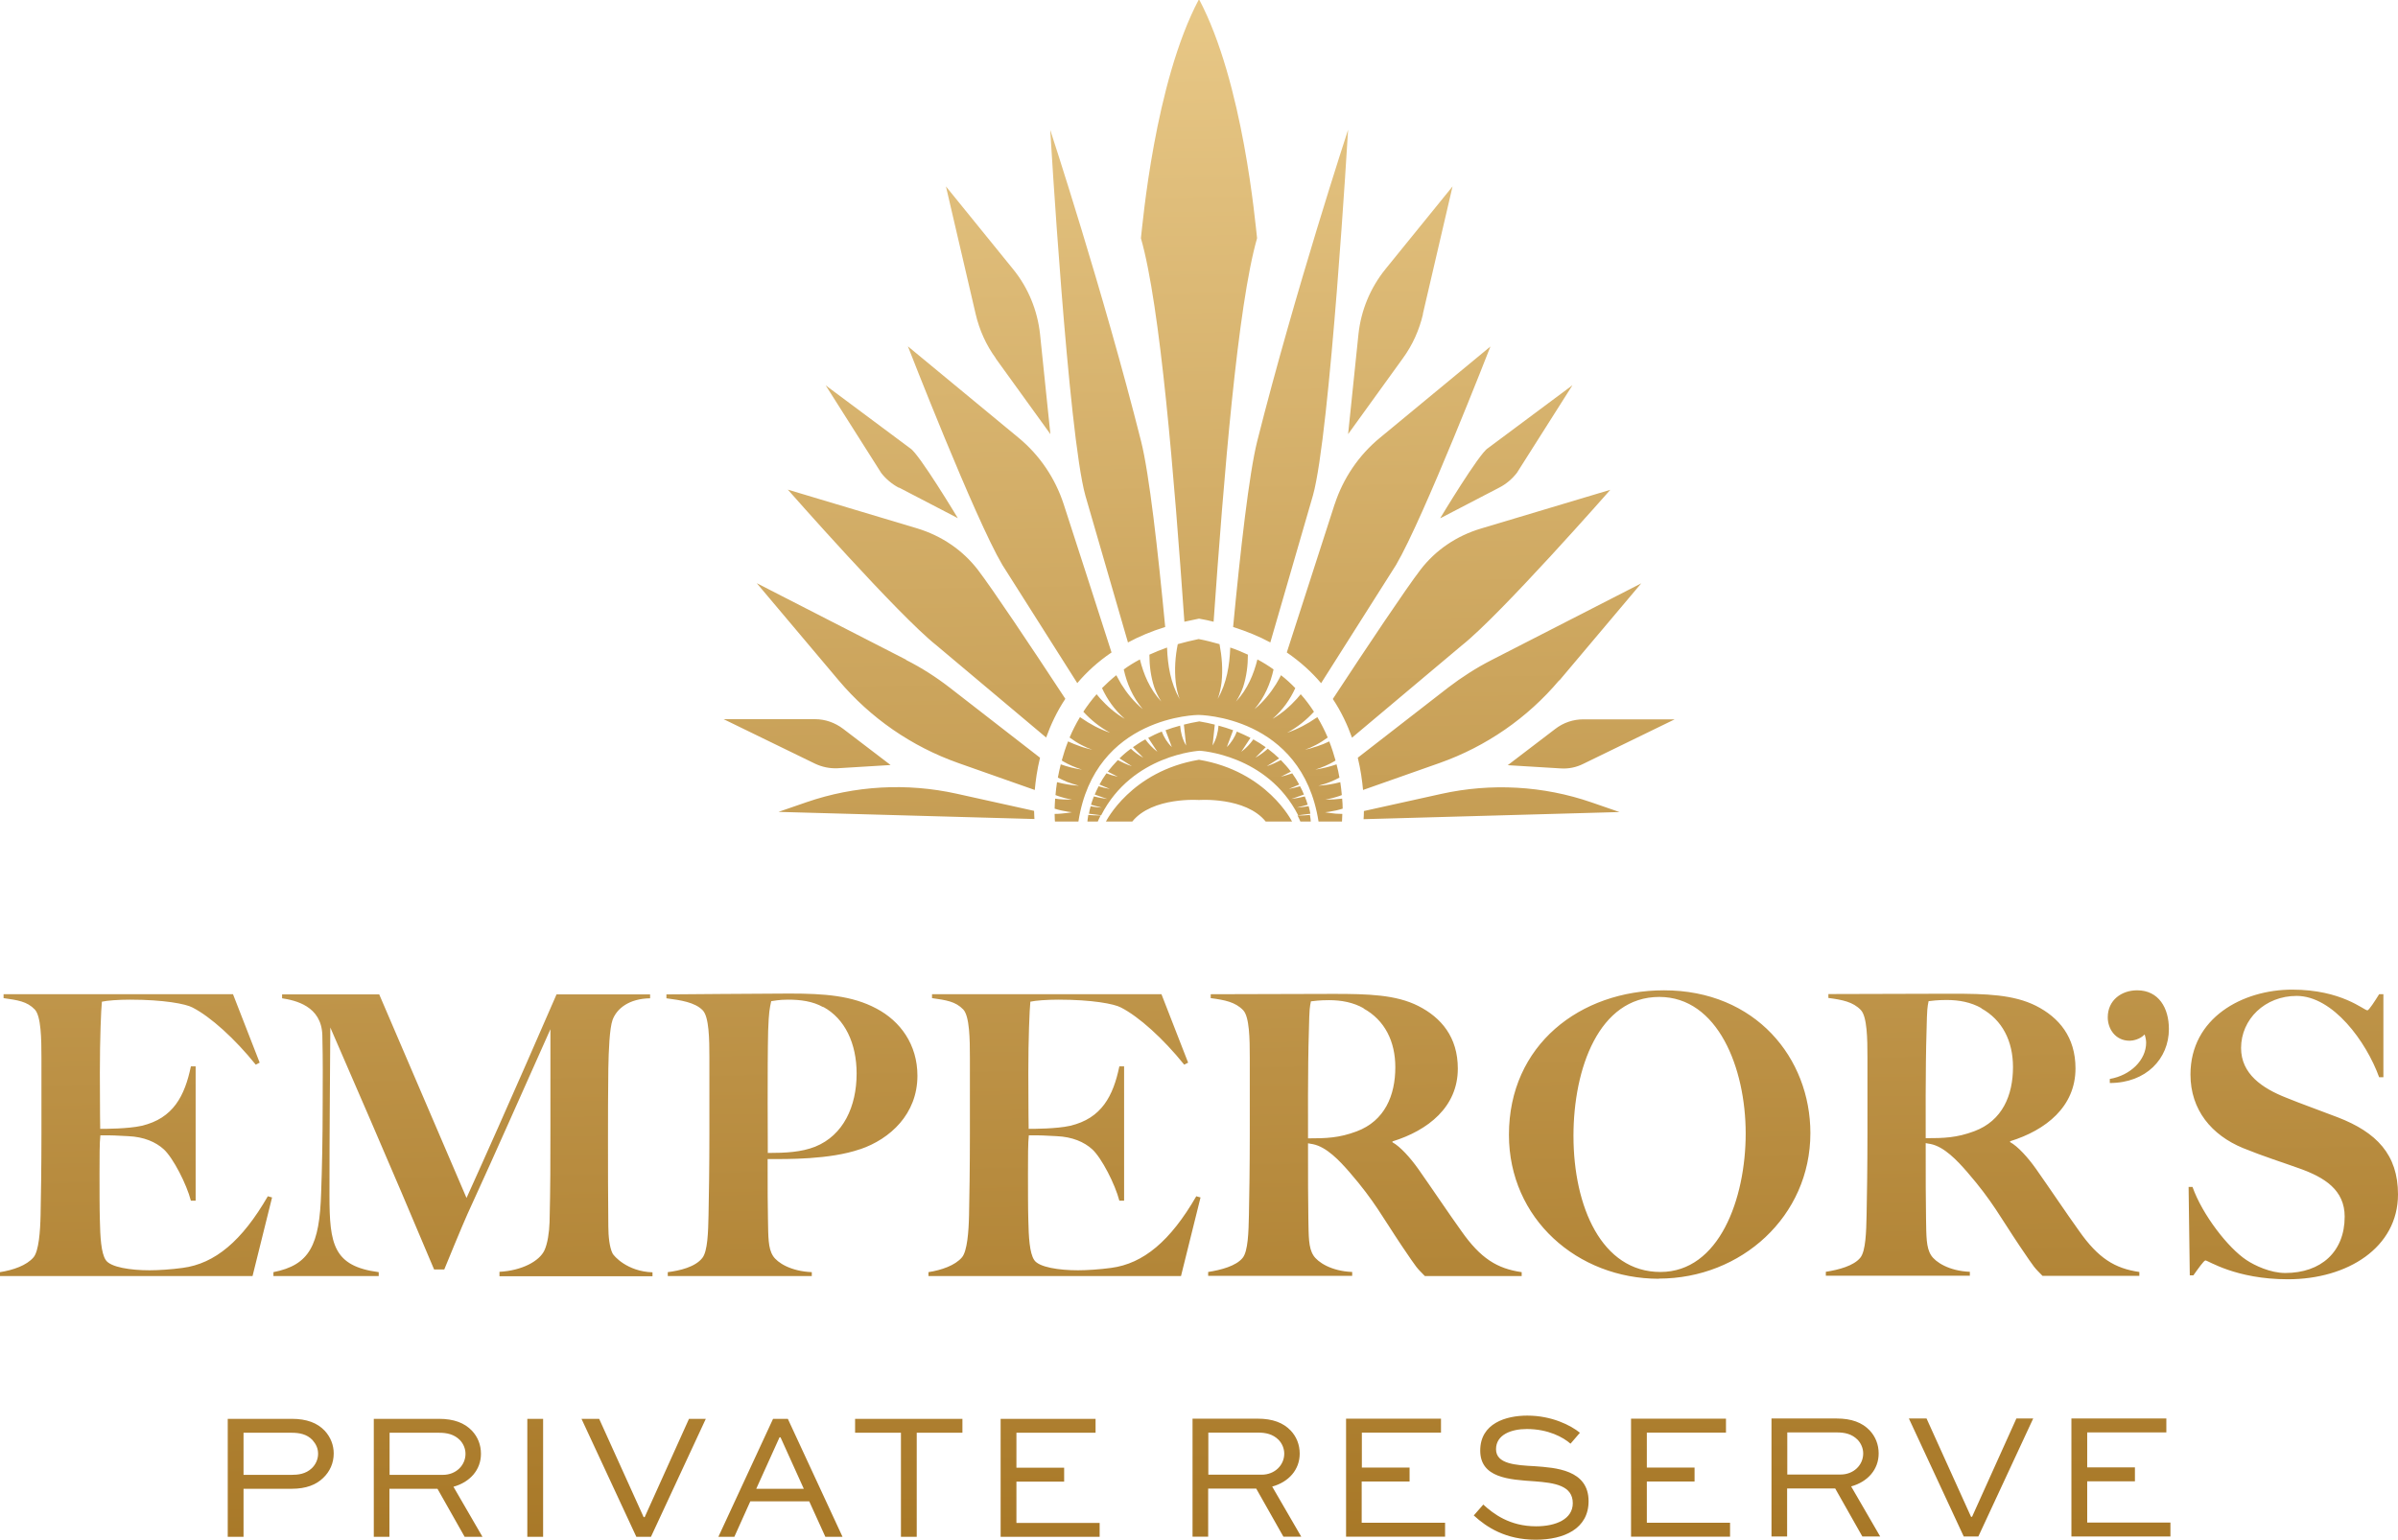 <?xml version="1.0" encoding="UTF-8"?>
<svg id="Capa_2" data-name="Capa 2" xmlns="http://www.w3.org/2000/svg" xmlns:xlink="http://www.w3.org/1999/xlink" viewBox="0 0 141.2 90.72">
  <defs>
    <style>
      .cls-1 {
        fill: url(#Degradado_sin_nombre_7);
      }
    </style>
    <linearGradient id="Degradado_sin_nombre_7" data-name="Degradado sin nombre 7" x1="69.45" y1="-.35" x2="70.9" y2="91.99" gradientUnits="userSpaceOnUse">
      <stop offset="0" stop-color="#e8c887"/>
      <stop offset="1" stop-color="#a77726"/>
    </linearGradient>
  </defs>
  <g id="Capa_1-2" data-name="Capa 1">
    <path class="cls-1" d="m14.89,75.16H0v-.23c.76-.12,1.57-.39,1.98-.88.3-.37.39-1.5.41-2.49.02-.85.05-2.9.05-4.77v-4.49c0-1.11-.02-2.44-.39-2.84-.46-.48-1.01-.55-1.84-.67v-.23h13.51l1.57,4.03-.23.12c-1.24-1.54-2.67-2.83-3.73-3.37-.39-.21-1.68-.46-3.69-.46-.65,0-1.34.05-1.64.12-.05.48-.12,2.17-.12,4.19,0,2.33.02,3.13.02,3.3.28,0,1.64,0,2.44-.18,1.87-.44,2.54-1.77,2.9-3.5h.28v7.91h-.28c-.25-.97-1.04-2.51-1.59-3.02-.48-.44-1.18-.74-2.1-.78s-.67-.05-1.64-.05c-.05.41-.05,1.34-.05,2.24,0,.83,0,2.14.02,2.74.02.99.07,1.96.35,2.37.28.42,1.45.6,2.58.6.51,0,1.29-.05,1.94-.14,1.91-.25,3.5-1.59,5.02-4.22l.25.07-1.15,4.63Zm14.52,0v-.25c1.31-.07,2.35-.62,2.65-1.27.18-.39.28-1.04.3-1.66.05-2.03.05-3.5.05-5.76v-5.6c-1.8,4.01-2.97,6.71-4.89,10.9-.28.62-1.22,2.9-1.36,3.25h-.6c-2.6-6.2-5.28-12.33-6.11-14.25-.02,3.71-.05,5.58-.05,9.89,0,2.88.23,4.17,2.9,4.52v.23h-6.2v-.23c2.12-.42,2.72-1.57,2.81-4.7.05-1.31.09-3.18.09-5.23,0-1.75.02-2.26-.02-4.03-.05-1.73-1.61-2.05-2.37-2.17v-.23h5.72l5.14,11.99c2.56-5.65,5.09-11.52,5.3-11.99h5.51v.23c-1.24.02-1.96.6-2.21,1.27-.18.51-.23,1.8-.25,2.86-.02,1.48-.02,2.84-.02,4.24,0,1.64,0,3.27.02,5.07,0,.58.07,1.24.25,1.59.07.14.85,1.06,2.35,1.11v.23h-9.01Zm21.23-7.47c-1.8.62-4.31.58-5.44.58,0,1.98,0,2.56.02,3.57.02.99,0,1.68.3,2.14.25.39,1.04.9,2.28.95v.23h-8.48v-.23c.71-.09,1.61-.3,2.03-.83.32-.39.35-1.54.37-2.54.02-.85.05-2.9.05-4.77v-4.49c0-1.11-.02-2.4-.39-2.79-.46-.48-1.31-.6-2.14-.71v-.23c.58,0,5.51-.05,7.24-.05,2.07,0,3.69.12,5.12.88,1.41.74,2.42,2.12,2.42,3.96,0,2.26-1.61,3.73-3.37,4.33Zm-2.17-8.37c-.62-.35-1.34-.44-2.07-.44-.55,0-.81.07-.99.09-.09.44-.14.6-.18,1.75-.05,2.14-.02,6.73-.02,7.19,1.06,0,1.98-.05,2.79-.37,1.66-.67,2.44-2.37,2.44-4.31,0-1.77-.69-3.23-1.96-3.92Zm21.09,15.84h-14.89v-.23c.76-.12,1.57-.39,1.98-.88.3-.37.39-1.5.41-2.49.02-.85.05-2.9.05-4.77v-4.49c0-1.11-.02-2.44-.39-2.84-.46-.48-1.01-.55-1.84-.67v-.23h13.51l1.57,4.03-.23.12c-1.24-1.54-2.67-2.83-3.73-3.37-.39-.21-1.68-.46-3.69-.46-.65,0-1.34.05-1.64.12-.05.48-.12,2.17-.12,4.19,0,2.33.02,3.13.02,3.3.28,0,1.64,0,2.44-.18,1.87-.44,2.54-1.77,2.9-3.5h.28v7.91h-.28c-.25-.97-1.04-2.51-1.59-3.02-.48-.44-1.18-.74-2.1-.78s-.67-.05-1.64-.05c-.05.41-.05,1.34-.05,2.24,0,.83,0,2.14.02,2.74.02.99.07,1.96.35,2.37.28.42,1.45.6,2.58.6.51,0,1.29-.05,1.94-.14,1.91-.25,3.5-1.59,5.02-4.22l.25.07-1.15,4.63Zm14.34,0c-.53-.55-.37-.32-1.34-1.75-1.15-1.71-1.61-2.65-3.09-4.36-.6-.69-1.36-1.5-2.17-1.66-.09-.02-.16-.02-.28-.05,0,1.98,0,3.46.02,4.47.02.99,0,1.68.3,2.14.25.39,1.04.92,2.28.97v.23h-8.48v-.23c.76-.12,1.64-.35,2.03-.83.32-.39.35-1.54.37-2.54.02-.85.05-2.9.05-4.77v-4.49c0-1.11-.02-2.4-.39-2.79-.46-.48-1.08-.6-1.91-.71v-.23c.48,0,5.58-.02,7.24-.02,2.05,0,3.67.05,4.98.71,1.36.69,2.33,1.84,2.33,3.69,0,2.26-1.75,3.64-3.85,4.29v.05c.46.25,1.06.92,1.52,1.57.81,1.15,1.8,2.63,2.54,3.66,1.13,1.61,2.1,2.21,3.55,2.42v.23h-5.69Zm-3.6-15.77c-.62-.35-1.31-.48-2.05-.48-.55,0-.9.05-1.06.07-.07.37-.09.37-.12,1.75-.07,2.14-.05,5.83-.05,6.32,1.06,0,1.82-.02,2.86-.41,1.66-.62,2.28-2.12,2.28-3.78,0-1.52-.62-2.77-1.87-3.46Zm17.38,15.93c-4.79,0-8.83-3.53-8.83-8.48,0-5.3,4.2-8.51,9.13-8.51,5.39,0,8.62,3.99,8.62,8.41,0,4.91-4.08,8.57-8.92,8.57Zm.02-16.6c-3.55,0-5.05,4.22-5.05,8.18,0,4.17,1.66,8.02,5.12,8.02s5.02-4.31,5.02-8.16-1.64-8.04-5.09-8.04Zm22.57,16.43c-.53-.55-.37-.32-1.34-1.75-1.15-1.71-1.61-2.65-3.09-4.36-.6-.69-1.36-1.5-2.17-1.66-.09-.02-.16-.02-.28-.05,0,1.98,0,3.46.02,4.47.02.99,0,1.68.3,2.14.25.39,1.04.92,2.28.97v.23h-8.48v-.23c.76-.12,1.64-.35,2.03-.83.32-.39.35-1.54.37-2.54.02-.85.05-2.9.05-4.77v-4.49c0-1.11-.02-2.4-.39-2.79-.46-.48-1.08-.6-1.91-.71v-.23c.48,0,5.58-.02,7.24-.02,2.05,0,3.66.05,4.98.71,1.36.69,2.33,1.84,2.33,3.69,0,2.26-1.75,3.64-3.85,4.29v.05c.46.25,1.06.92,1.52,1.57.81,1.15,1.8,2.63,2.54,3.66,1.13,1.61,2.1,2.21,3.55,2.42v.23h-5.69Zm-3.6-15.77c-.62-.35-1.31-.48-2.05-.48-.55,0-.9.05-1.06.07-.07.37-.09.37-.12,1.75-.07,2.14-.05,5.83-.05,6.32,1.06,0,1.82-.02,2.86-.41,1.66-.62,2.28-2.12,2.28-3.78,0-1.52-.62-2.77-1.87-3.46Zm7.56,4.4v-.23c1.22-.21,2.14-1.11,2.14-2.14,0-.16-.05-.37-.09-.48-.28.3-.71.37-.88.37-.85,0-1.29-.71-1.29-1.38,0-1.01.81-1.59,1.73-1.59,1.27,0,1.87,1.04,1.87,2.28,0,1.75-1.34,3.18-3.48,3.18Zm10.49,11.57c-3.09,0-4.7-1.11-4.86-1.11-.09,0-.46.53-.71.88h-.21l-.07-5.21h.23c.58,1.64,2.1,3.6,3.18,4.31.48.32,1.41.76,2.28.76,2.1,0,3.5-1.24,3.5-3.32,0-1.57-1.18-2.31-2.67-2.84-.97-.35-2.12-.71-3.32-1.2-1.84-.76-3.09-2.24-3.09-4.33,0-3.34,3.07-5,5.99-5s4.22,1.22,4.43,1.22c.09,0,.46-.58.69-.95h.25v4.89h-.25c-.76-2.1-2.72-4.79-4.86-4.79-1.87,0-3.27,1.38-3.27,3.07,0,1.52,1.24,2.37,2.67,2.93.85.35,1.96.74,3.02,1.15,2.28.88,3.55,2.19,3.55,4.54,0,3.13-2.97,5-6.48,5Zm-121.31,15.17v-6.95h3.76c.9,0,1.51.24,1.95.7.35.38.53.85.53,1.34,0,.57-.23,1.07-.62,1.44-.41.4-1,.64-1.86.64h-2.83v2.83h-.93Zm.93-6.13v2.48h2.83c.39,0,.83-.05,1.19-.39.23-.22.37-.53.37-.85s-.12-.57-.33-.81c-.33-.35-.78-.43-1.23-.43h-2.83Zm7.67,6.13v-6.95h3.83c.89,0,1.51.24,1.95.7.34.36.53.83.53,1.36,0,.94-.64,1.67-1.62,1.94l1.71,2.95h-1.05l-1.6-2.83h-2.83v2.83h-.93Zm.93-6.13v2.48h3.14c.77,0,1.33-.56,1.33-1.24,0-.31-.13-.6-.33-.81-.34-.34-.76-.43-1.23-.43h-2.9Zm8.11,6.13v-6.95h.93v6.95h-.93Zm10.51-6.95l-3.23,6.95h-.86l-3.23-6.95h1.04l2.62,5.79h.06l2.61-5.79h1Zm.74,6.95l3.22-6.95h.87l3.22,6.95h-1.01l-.95-2.09h-3.47l-.94,2.09h-.96Zm2.22-2.83h2.81l-1.37-3.03h-.06l-1.37,3.03Zm5.83-4.12h6.32v.82h-2.69v6.13h-.93v-6.13h-2.7v-.82Zm12.31,3.7h-2.81v2.43h4.9v.82h-5.83v-6.95h5.59v.82h-4.66v2.06h2.81v.82Zm7.56,3.24v-6.95h3.83c.89,0,1.51.24,1.95.7.34.36.53.83.53,1.36,0,.94-.64,1.67-1.62,1.94l1.71,2.95h-1.05l-1.6-2.83h-2.83v2.83h-.93Zm.93-6.13v2.48h3.14c.77,0,1.33-.56,1.33-1.24,0-.31-.13-.6-.33-.81-.34-.34-.75-.43-1.23-.43h-2.9Zm11.84,2.88h-2.81v2.43h4.91v.82h-5.83v-6.95h5.59v.82h-4.66v2.06h2.81v.82Zm9.48-2.23c-.42-.37-1.3-.86-2.57-.86-.89,0-1.81.32-1.81,1.19s1.15.94,2.28,1c1.21.09,3.17.2,3.17,2.06,0,1.62-1.44,2.27-3.11,2.27-1.77,0-2.89-.73-3.65-1.43l.56-.64c.59.54,1.55,1.28,3.11,1.28,1.18,0,2.16-.43,2.16-1.36,0-1.04-1.06-1.2-2.25-1.29-1.5-.1-3.2-.2-3.2-1.81s1.52-2.06,2.77-2.06c1.44,0,2.56.57,3.1,1.01l-.55.64Zm7.31,2.23h-2.81v2.43h4.9v.82h-5.83v-6.95h5.59v.82h-4.66v2.06h2.81v.82Zm4.53,3.24v-6.95h3.83c.89,0,1.51.24,1.95.7.34.36.53.83.53,1.36,0,.94-.64,1.67-1.62,1.94l1.71,2.95h-1.05l-1.6-2.83h-2.83v2.83h-.93Zm.93-6.13v2.48h3.14c.77,0,1.33-.56,1.33-1.24,0-.31-.13-.6-.33-.81-.34-.34-.75-.43-1.23-.43h-2.9Zm14.48-.82l-3.23,6.95h-.86l-3.23-6.95h1.04l2.62,5.79h.06l2.61-5.79h1Zm5.99,3.7h-2.81v2.43h4.9v.82h-5.83v-6.95h5.59v.82h-4.66v2.06h2.81v.82Zm-61.68-38.86h.61c.05-.12.11-.24.17-.36-.29,0-.54-.01-.73-.03-.04.24-.05.39-.05.39Zm-14.71-3.14l3.12-.19-2.79-2.13c-.49-.37-1.06-.57-1.66-.57h-5.38s5.38,2.62,5.38,2.62c.42.2.87.29,1.33.27Zm3.62-16.53l3.46,1.8s-2.29-3.81-2.8-4.11l-4.98-3.71,3.27,5.16c.28.36.64.66,1.04.87Zm5.69-7.61l3.22,4.46-.61-5.89c-.15-1.4-.7-2.74-1.59-3.83l-3.95-4.87,1.75,7.52c.22.94.62,1.83,1.19,2.61Zm11.98,15.33h0c.29.05.58.11.85.18.6-8.55,1.42-18.63,2.56-22.59-.1-.82-.81-9.15-3.42-14.08h0s0,0,0,0c-2.61,4.92-3.32,13.26-3.42,14.08,1.14,3.96,1.96,14.04,2.56,22.59.28-.06.56-.12.85-.18Zm-4.19,1.4c.65-.35,1.38-.66,2.19-.91-.43-4.52-.94-9.04-1.42-10.94-2.22-8.8-5.35-18.34-5.35-18.34,0,0,1.06,17.92,2.07,21.54l2.51,8.66Zm-2.99,2.4c.55-.65,1.21-1.26,2.02-1.81-.89-2.77-2.06-6.41-2.82-8.74-.5-1.53-1.42-2.89-2.66-3.91l-6.51-5.38s3.94,10.13,5.56,12.87l4.41,6.96Zm-5.86-6.69c-.89-1.15-2.12-1.99-3.57-2.43l-7.61-2.28s6.48,7.37,8.75,9.17l6.46,5.43c.27-.75.63-1.53,1.13-2.28-2.1-3.2-4.31-6.5-5.16-7.61Zm-4.21,5.31l-8.8-4.51,4.82,5.72c1.87,2.22,4.3,3.9,7.04,4.87l4.51,1.59c.05-.56.14-1.2.31-1.9l-5.32-4.13c-.8-.62-1.66-1.17-2.57-1.63Zm2.97,7.89c-2.94-.65-6-.48-8.84.5l-1.65.57,15.07.42c0-.11-.02-.27-.02-.48l-4.56-1.01Zm14.27-2c-4.01.67-5.48,3.64-5.48,3.64h1.55c1.19-1.47,3.93-1.27,3.93-1.27,0,0,2.74-.2,3.93,1.27h1.55s-1.47-2.97-5.48-3.64Zm7.44,3.09l.24-.03c.26-.04.53-.1.78-.18,0-.17-.01-.37-.03-.59-.33.04-.66.06-.99.06.22-.05.44-.09.65-.16.11-.03.22-.07.32-.11-.02-.24-.05-.49-.09-.76-.41.11-.85.18-1.29.21.24-.07.48-.13.71-.23.18-.07.36-.16.53-.25-.04-.25-.1-.51-.17-.78-.4.14-.82.24-1.25.31.41-.13.78-.29,1.12-.49.02-.02.05-.03.07-.05-.1-.36-.22-.74-.37-1.12-.23.11-.47.21-.72.29-.07.02-.28.08-.35.11-.08.02-.28.07-.36.09.07-.03.25-.1.33-.13.06-.03.24-.12.31-.15.25-.13.48-.28.7-.44-.17-.4-.37-.8-.61-1.2-.03.02-.05.04-.08.05-.5.35-1.07.65-1.7.87.63-.34,1.15-.77,1.58-1.24-.23-.35-.48-.7-.78-1.03-.07.09-.15.18-.22.26-.4.44-.87.86-1.44,1.19.61-.53,1.04-1.15,1.34-1.81-.25-.26-.53-.52-.84-.76-.09.18-.19.35-.29.52-.33.53-.74,1.04-1.27,1.48.6-.71.94-1.52,1.12-2.34-.29-.21-.61-.41-.95-.59-.22.87-.57,1.74-1.26,2.48.18-.28.32-.57.42-.86.2-.62.28-1.26.28-1.9-.33-.15-.67-.3-1.04-.42,0,0,0,.01,0,.02-.04,1.02-.2,2.06-.74,3.01.12-.33.19-.66.23-.99.08-.75.02-1.5-.12-2.24-.39-.11-.8-.22-1.23-.3-.43.09-.84.19-1.23.3-.15.74-.2,1.49-.12,2.24.04.33.11.67.23.99-.54-.95-.7-1.99-.74-3.01,0,0,0-.01,0-.02-.37.13-.71.27-1.04.42,0,.64.08,1.28.28,1.9.1.29.24.58.42.86-.69-.74-1.04-1.61-1.26-2.48-.34.18-.66.38-.95.59.18.82.52,1.63,1.12,2.34-.53-.44-.94-.95-1.27-1.48-.1-.17-.2-.35-.29-.52-.3.24-.58.5-.84.76.3.65.73,1.28,1.34,1.81-.57-.33-1.04-.75-1.44-1.19-.08-.09-.15-.17-.22-.26-.29.33-.55.68-.78,1.03.43.47.95.9,1.58,1.24-.63-.21-1.2-.52-1.7-.87-.03-.02-.05-.04-.08-.05-.24.4-.44.8-.61,1.2.22.16.45.31.7.44.06.03.24.12.31.15.07.03.25.1.33.13-.08-.02-.28-.07-.36-.09-.07-.02-.28-.08-.35-.11-.25-.09-.49-.18-.72-.29-.15.38-.27.75-.37,1.12.02.02.05.03.07.05.34.2.71.36,1.12.49-.43-.06-.86-.17-1.25-.31-.07.27-.12.53-.17.78.17.09.35.17.53.25.23.09.47.16.71.23-.44-.03-.87-.1-1.29-.21-.04.27-.07.53-.09.76.11.04.21.08.32.11.21.07.43.11.65.16-.33,0-.67-.01-.99-.06-.02.22-.02.42-.03.59.25.08.52.14.78.18l.24.03-.24.04c-.26.03-.52.06-.78.06,0,.29.02.45.02.45h1.38c.97-6.25,7.07-6.28,7.07-6.28,0,0,6.09.03,7.07,6.28h1.38s.01-.16.02-.45c-.26,0-.52-.02-.78-.06l-.24-.04Zm-1.64.19c.06.12.12.23.17.36h.61s0-.14-.05-.39c-.19.02-.44.04-.73.03Zm.62-.54c-.2.03-.42.06-.66.08l.64-.17c-.04-.15-.1-.32-.17-.49-.23.06-.49.11-.79.15l.74-.26c-.06-.16-.14-.32-.23-.49-.2.06-.42.11-.66.16l.61-.26c-.12-.22-.25-.44-.41-.66-.21.07-.43.14-.67.2l.59-.3c-.17-.23-.37-.46-.59-.68-.25.13-.52.26-.83.36l.73-.46c-.2-.19-.42-.38-.67-.57-.21.19-.45.37-.73.53l.61-.62c-.22-.16-.47-.31-.73-.46-.18.25-.41.51-.71.73l.54-.82c-.25-.13-.52-.25-.8-.37-.12.31-.31.64-.59.91l.37-.99c-.27-.1-.56-.19-.86-.27-.03.39-.13.8-.35,1.17l.13-1.23c-.29-.07-.59-.14-.91-.19-.32.05-.62.12-.91.19l.13,1.23c-.22-.37-.32-.78-.35-1.17-.3.08-.59.17-.86.27l.37.99c-.28-.27-.47-.59-.59-.91-.29.11-.55.24-.8.37l.54.82c-.29-.22-.53-.48-.71-.73-.26.14-.5.3-.73.46l.61.62c-.28-.15-.53-.34-.73-.53-.25.18-.47.37-.67.57l.73.46c-.31-.1-.58-.23-.83-.36-.22.23-.42.46-.59.68l.59.3c-.24-.05-.46-.12-.67-.2-.16.22-.3.45-.41.66l.61.26c-.24-.04-.46-.1-.66-.16-.09.17-.16.33-.23.49l.74.26c-.3-.04-.56-.09-.79-.15-.07.17-.12.34-.17.49l.64.17c-.25-.02-.47-.04-.66-.08-.05.17-.08.32-.1.44l.72.09c1.83-3.59,5.8-3.8,5.8-3.8,0,0,3.97.21,5.8,3.8l.72-.09c-.02-.13-.06-.28-.1-.44Zm14.55-4.55l-2.79,2.13,3.12.19c.46.03.91-.06,1.33-.27l5.38-2.62h-5.38c-.59,0-1.17.19-1.66.57Zm-6.75-12.42l3.46-1.8c.41-.21.76-.51,1.04-.87l3.27-5.16-4.98,3.71c-.51.3-2.8,4.11-2.8,4.11Zm-1.04-12.02l1.75-7.52-3.95,4.87c-.89,1.1-1.44,2.43-1.59,3.83l-.61,5.89,3.22-4.46c.57-.78.97-1.67,1.19-2.61Zm-11.17,18.43c.81.26,1.54.56,2.19.91l2.51-8.66c1.01-3.61,2.07-21.54,2.07-21.54,0,0-3.13,9.54-5.35,18.34-.48,1.91-.99,6.43-1.42,10.94Zm5.98-7.24c-.76,2.34-1.93,5.97-2.82,8.74.8.55,1.47,1.16,2.02,1.81l4.41-6.96c1.62-2.75,5.56-12.87,5.56-12.87l-6.51,5.38c-1.24,1.02-2.16,2.38-2.66,3.91Zm16.23-.84l-7.61,2.28c-1.45.43-2.69,1.28-3.57,2.43-.85,1.11-3.06,4.41-5.16,7.61.5.75.86,1.53,1.13,2.28l6.46-5.43c2.28-1.8,8.75-9.17,8.75-9.17Zm-3,11.23l4.82-5.72-8.8,4.51c-.9.46-1.76,1.01-2.57,1.63l-5.32,4.13c.17.7.26,1.35.31,1.9l4.51-1.59c2.74-.97,5.17-2.65,7.04-4.87Zm-6.95,6.68l-4.56,1.01c0,.21-.01.37-.02.48l15.07-.42-1.65-.57c-2.84-.98-5.9-1.15-8.84-.5Z"/>
  </g>
</svg>